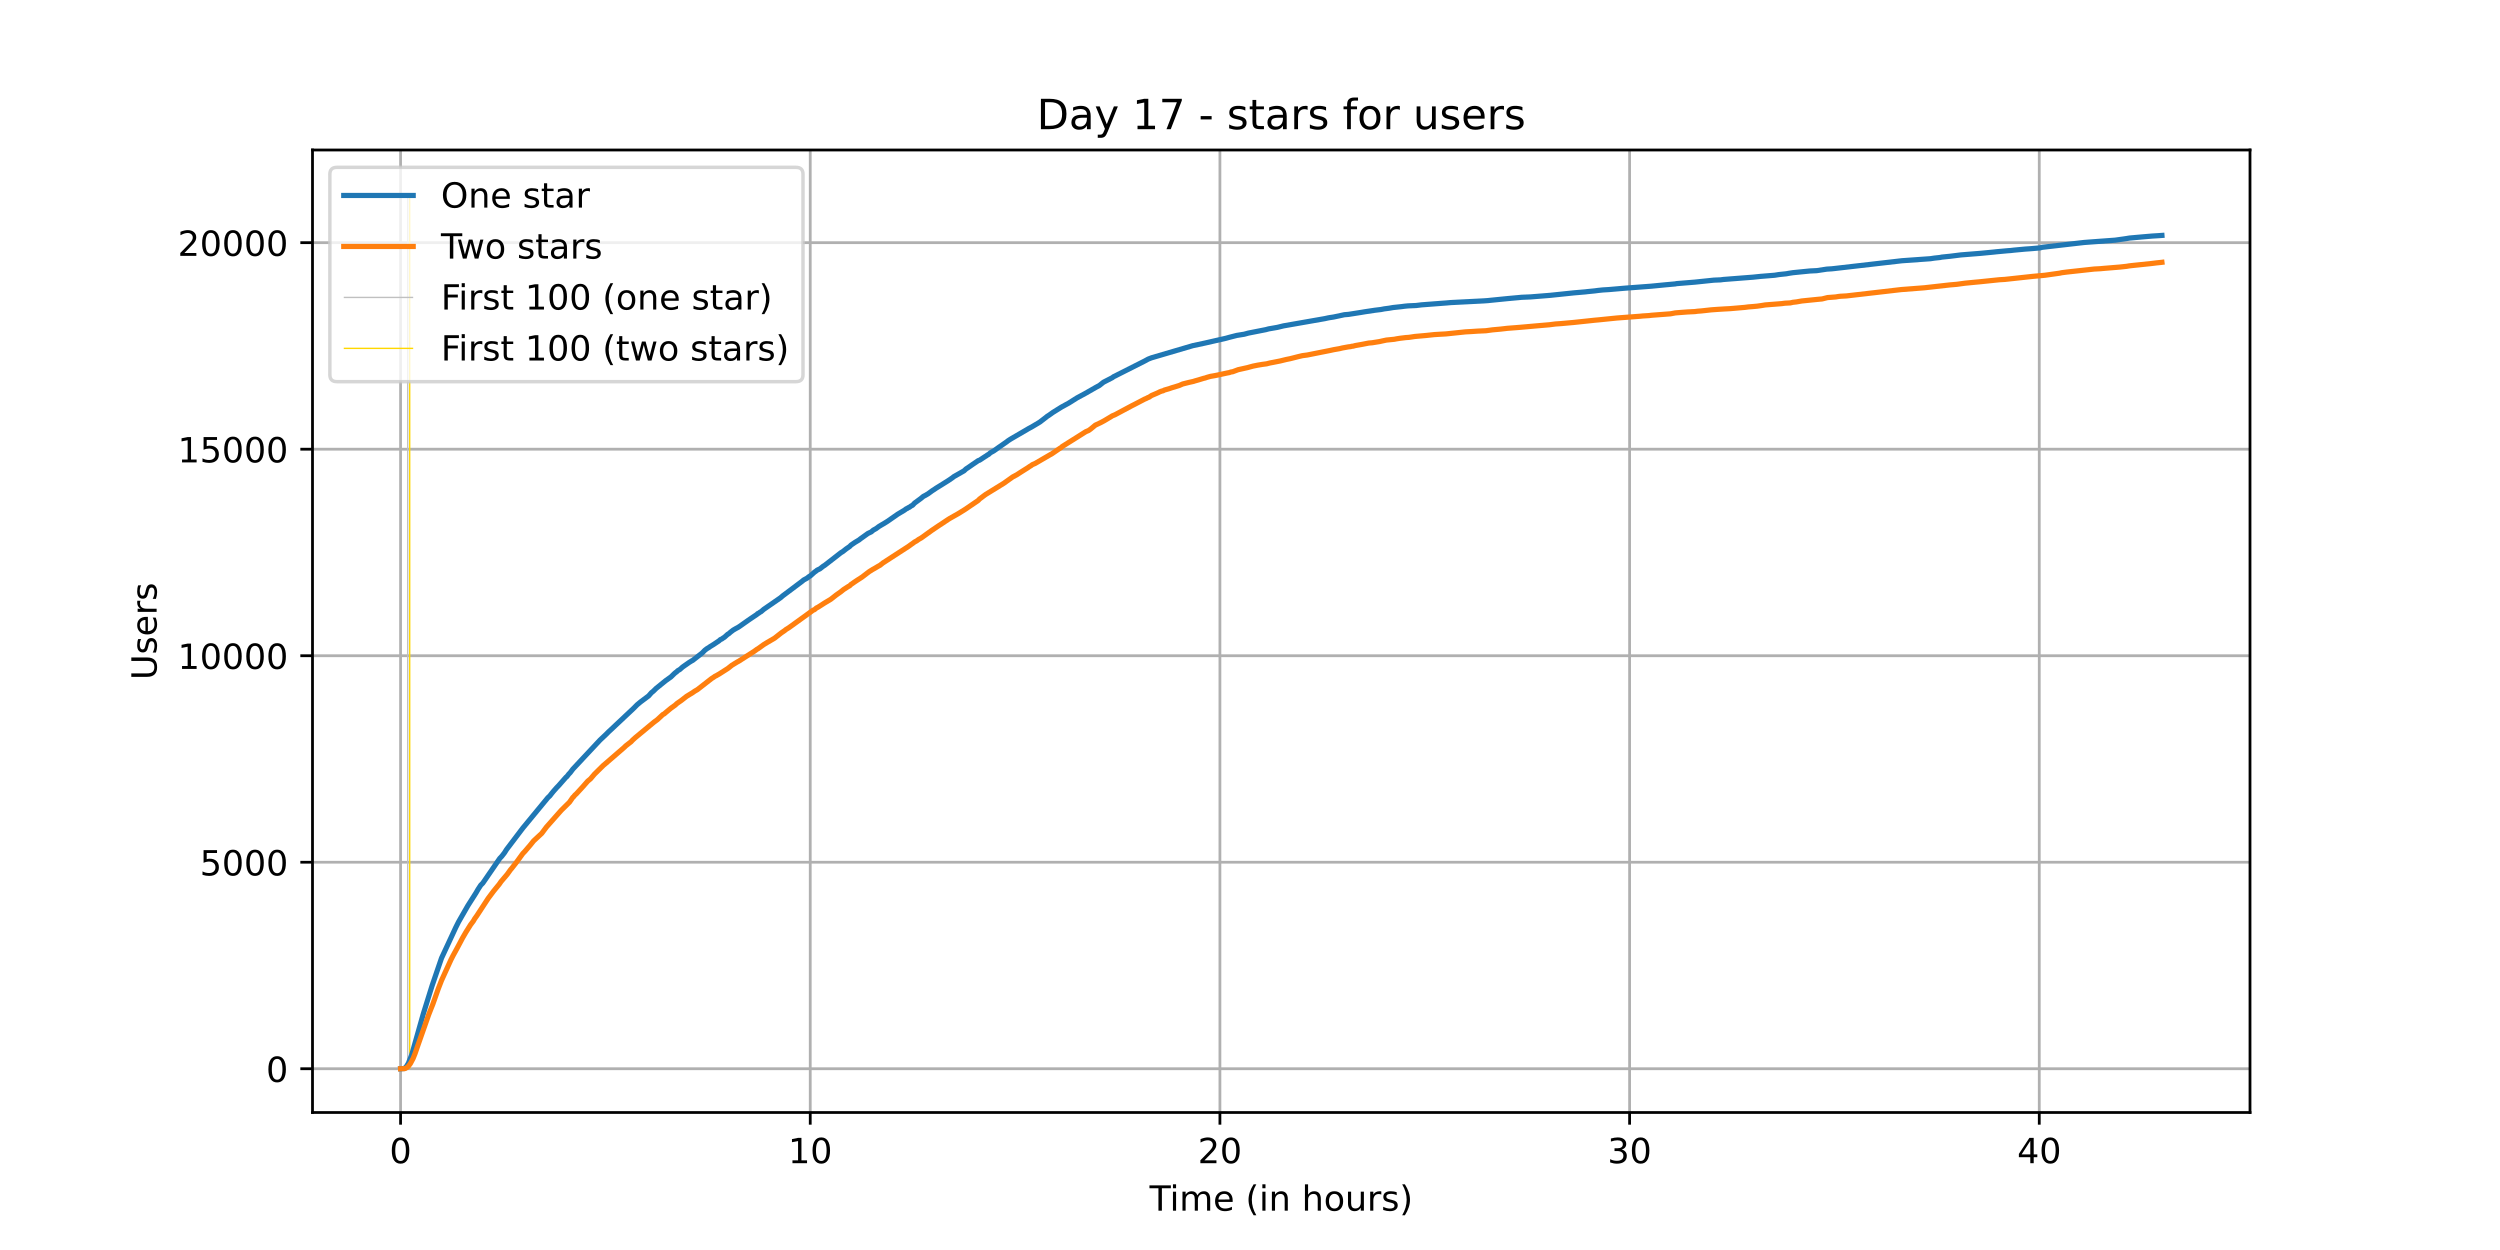 <?xml version="1.0" encoding="utf-8" standalone="no"?>
<!DOCTYPE svg PUBLIC "-//W3C//DTD SVG 1.1//EN"
  "http://www.w3.org/Graphics/SVG/1.1/DTD/svg11.dtd">
<!-- Created with matplotlib (https://matplotlib.org/) -->
<svg height="360pt" version="1.1" viewBox="0 0 720 360" width="720pt" xmlns="http://www.w3.org/2000/svg" xmlns:xlink="http://www.w3.org/1999/xlink">
 <defs>
  <style type="text/css">*{stroke-linecap:butt;stroke-linejoin:round;}</style>
 </defs>
 <g id="figure_1">
  <g id="patch_1">
   <path d="M 0 360 
L 720 360 
L 720 0 
L 0 0 
z
" style="fill:#ffffff;"/>
  </g>
  <g id="axes_1">
   <g id="patch_2">
    <path d="M 90 320.4 
L 648 320.4 
L 648 43.2 
L 90 43.2 
z
" style="fill:#ffffff;"/>
   </g>
   <g id="matplotlib.axis_1">
    <g id="xtick_1">
     <g id="line2d_1">
      <path clip-path="url(#p5ae3019eab)" d="M 115.364 320.4 
L 115.364 43.2 
" style="fill:none;stroke:#b0b0b0;stroke-linecap:square;stroke-width:0.8;"/>
     </g>
     <g id="line2d_2">
      <defs>
       <path d="M 0 0 
L 0 3.5 
" id="m64df2414bb" style="stroke:#000000;stroke-width:0.8;"/>
      </defs>
      <g>
       <use style="stroke:#000000;stroke-width:0.8;" x="115.364" xlink:href="#m64df2414bb" y="320.4"/>
      </g>
     </g>
     <g id="text_1">
      <!-- 0 -->
      <g transform="translate(112.182 334.998)scale(0.1 -0.1)">
       <defs>
        <path d="M 31.781 66.406 
Q 24.172 66.406 20.328 58.906 
Q 16.5 51.422 16.5 36.375 
Q 16.5 21.391 20.328 13.891 
Q 24.172 6.391 31.781 6.391 
Q 39.453 6.391 43.281 13.891 
Q 47.125 21.391 47.125 36.375 
Q 47.125 51.422 43.281 58.906 
Q 39.453 66.406 31.781 66.406 
z
M 31.781 74.219 
Q 44.047 74.219 50.516 64.516 
Q 56.984 54.828 56.984 36.375 
Q 56.984 17.969 50.516 8.266 
Q 44.047 -1.422 31.781 -1.422 
Q 19.531 -1.422 13.062 8.266 
Q 6.594 17.969 6.594 36.375 
Q 6.594 54.828 13.062 64.516 
Q 19.531 74.219 31.781 74.219 
z
" id="DejaVuSans-48"/>
       </defs>
       <use xlink:href="#DejaVuSans-48"/>
      </g>
     </g>
    </g>
    <g id="xtick_2">
     <g id="line2d_3">
      <path clip-path="url(#p5ae3019eab)" d="M 233.35 320.4 
L 233.35 43.2 
" style="fill:none;stroke:#b0b0b0;stroke-linecap:square;stroke-width:0.8;"/>
     </g>
     <g id="line2d_4">
      <g>
       <use style="stroke:#000000;stroke-width:0.8;" x="233.35" xlink:href="#m64df2414bb" y="320.4"/>
      </g>
     </g>
     <g id="text_2">
      <!-- 10 -->
      <g transform="translate(226.988 334.998)scale(0.1 -0.1)">
       <defs>
        <path d="M 12.406 8.297 
L 28.516 8.297 
L 28.516 63.922 
L 10.984 60.406 
L 10.984 69.391 
L 28.422 72.906 
L 38.281 72.906 
L 38.281 8.297 
L 54.391 8.297 
L 54.391 0 
L 12.406 0 
z
" id="DejaVuSans-49"/>
       </defs>
       <use xlink:href="#DejaVuSans-49"/>
       <use x="63.623" xlink:href="#DejaVuSans-48"/>
      </g>
     </g>
    </g>
    <g id="xtick_3">
     <g id="line2d_5">
      <path clip-path="url(#p5ae3019eab)" d="M 351.336 320.4 
L 351.336 43.2 
" style="fill:none;stroke:#b0b0b0;stroke-linecap:square;stroke-width:0.8;"/>
     </g>
     <g id="line2d_6">
      <g>
       <use style="stroke:#000000;stroke-width:0.8;" x="351.336" xlink:href="#m64df2414bb" y="320.4"/>
      </g>
     </g>
     <g id="text_3">
      <!-- 20 -->
      <g transform="translate(344.974 334.998)scale(0.1 -0.1)">
       <defs>
        <path d="M 19.188 8.297 
L 53.609 8.297 
L 53.609 0 
L 7.328 0 
L 7.328 8.297 
Q 12.938 14.109 22.625 23.891 
Q 32.328 33.688 34.812 36.531 
Q 39.547 41.844 41.422 45.531 
Q 43.312 49.219 43.312 52.781 
Q 43.312 58.594 39.234 62.25 
Q 35.156 65.922 28.609 65.922 
Q 23.969 65.922 18.812 64.312 
Q 13.672 62.703 7.812 59.422 
L 7.812 69.391 
Q 13.766 71.781 18.938 73 
Q 24.125 74.219 28.422 74.219 
Q 39.75 74.219 46.484 68.547 
Q 53.219 62.891 53.219 53.422 
Q 53.219 48.922 51.531 44.891 
Q 49.859 40.875 45.406 35.406 
Q 44.188 33.984 37.641 27.219 
Q 31.109 20.453 19.188 8.297 
z
" id="DejaVuSans-50"/>
       </defs>
       <use xlink:href="#DejaVuSans-50"/>
       <use x="63.623" xlink:href="#DejaVuSans-48"/>
      </g>
     </g>
    </g>
    <g id="xtick_4">
     <g id="line2d_7">
      <path clip-path="url(#p5ae3019eab)" d="M 469.323 320.4 
L 469.323 43.2 
" style="fill:none;stroke:#b0b0b0;stroke-linecap:square;stroke-width:0.8;"/>
     </g>
     <g id="line2d_8">
      <g>
       <use style="stroke:#000000;stroke-width:0.8;" x="469.323" xlink:href="#m64df2414bb" y="320.4"/>
      </g>
     </g>
     <g id="text_4">
      <!-- 30 -->
      <g transform="translate(462.96 334.998)scale(0.1 -0.1)">
       <defs>
        <path d="M 40.578 39.312 
Q 47.656 37.797 51.625 33 
Q 55.609 28.219 55.609 21.188 
Q 55.609 10.406 48.188 4.484 
Q 40.766 -1.422 27.094 -1.422 
Q 22.516 -1.422 17.656 -0.516 
Q 12.797 0.391 7.625 2.203 
L 7.625 11.719 
Q 11.719 9.328 16.594 8.109 
Q 21.484 6.891 26.812 6.891 
Q 36.078 6.891 40.938 10.547 
Q 45.797 14.203 45.797 21.188 
Q 45.797 27.641 41.281 31.266 
Q 36.766 34.906 28.719 34.906 
L 20.219 34.906 
L 20.219 43.016 
L 29.109 43.016 
Q 36.375 43.016 40.234 45.922 
Q 44.094 48.828 44.094 54.297 
Q 44.094 59.906 40.109 62.906 
Q 36.141 65.922 28.719 65.922 
Q 24.656 65.922 20.016 65.031 
Q 15.375 64.156 9.812 62.312 
L 9.812 71.094 
Q 15.438 72.656 20.344 73.438 
Q 25.25 74.219 29.594 74.219 
Q 40.828 74.219 47.359 69.109 
Q 53.906 64.016 53.906 55.328 
Q 53.906 49.266 50.438 45.094 
Q 46.969 40.922 40.578 39.312 
z
" id="DejaVuSans-51"/>
       </defs>
       <use xlink:href="#DejaVuSans-51"/>
       <use x="63.623" xlink:href="#DejaVuSans-48"/>
      </g>
     </g>
    </g>
    <g id="xtick_5">
     <g id="line2d_9">
      <path clip-path="url(#p5ae3019eab)" d="M 587.309 320.4 
L 587.309 43.2 
" style="fill:none;stroke:#b0b0b0;stroke-linecap:square;stroke-width:0.8;"/>
     </g>
     <g id="line2d_10">
      <g>
       <use style="stroke:#000000;stroke-width:0.8;" x="587.309" xlink:href="#m64df2414bb" y="320.4"/>
      </g>
     </g>
     <g id="text_5">
      <!-- 40 -->
      <g transform="translate(580.947 334.998)scale(0.1 -0.1)">
       <defs>
        <path d="M 37.797 64.312 
L 12.891 25.391 
L 37.797 25.391 
z
M 35.203 72.906 
L 47.609 72.906 
L 47.609 25.391 
L 58.016 25.391 
L 58.016 17.188 
L 47.609 17.188 
L 47.609 0 
L 37.797 0 
L 37.797 17.188 
L 4.891 17.188 
L 4.891 26.703 
z
" id="DejaVuSans-52"/>
       </defs>
       <use xlink:href="#DejaVuSans-52"/>
       <use x="63.623" xlink:href="#DejaVuSans-48"/>
      </g>
     </g>
    </g>
    <g id="text_6">
     <!-- Time (in hours) -->
     <g transform="translate(331.072 348.677)scale(0.1 -0.1)">
      <defs>
       <path d="M -0.297 72.906 
L 61.375 72.906 
L 61.375 64.594 
L 35.5 64.594 
L 35.5 0 
L 25.594 0 
L 25.594 64.594 
L -0.297 64.594 
z
" id="DejaVuSans-84"/>
       <path d="M 9.422 54.688 
L 18.406 54.688 
L 18.406 0 
L 9.422 0 
z
M 9.422 75.984 
L 18.406 75.984 
L 18.406 64.594 
L 9.422 64.594 
z
" id="DejaVuSans-105"/>
       <path d="M 52 44.188 
Q 55.375 50.25 60.062 53.125 
Q 64.75 56 71.094 56 
Q 79.641 56 84.281 50.016 
Q 88.922 44.047 88.922 33.016 
L 88.922 0 
L 79.891 0 
L 79.891 32.719 
Q 79.891 40.578 77.094 44.375 
Q 74.312 48.188 68.609 48.188 
Q 61.625 48.188 57.562 43.547 
Q 53.516 38.922 53.516 30.906 
L 53.516 0 
L 44.484 0 
L 44.484 32.719 
Q 44.484 40.625 41.703 44.406 
Q 38.922 48.188 33.109 48.188 
Q 26.219 48.188 22.156 43.531 
Q 18.109 38.875 18.109 30.906 
L 18.109 0 
L 9.078 0 
L 9.078 54.688 
L 18.109 54.688 
L 18.109 46.188 
Q 21.188 51.219 25.484 53.609 
Q 29.781 56 35.688 56 
Q 41.656 56 45.828 52.969 
Q 50 49.953 52 44.188 
z
" id="DejaVuSans-109"/>
       <path d="M 56.203 29.594 
L 56.203 25.203 
L 14.891 25.203 
Q 15.484 15.922 20.484 11.062 
Q 25.484 6.203 34.422 6.203 
Q 39.594 6.203 44.453 7.469 
Q 49.312 8.734 54.109 11.281 
L 54.109 2.781 
Q 49.266 0.734 44.188 -0.344 
Q 39.109 -1.422 33.891 -1.422 
Q 20.797 -1.422 13.156 6.188 
Q 5.516 13.812 5.516 26.812 
Q 5.516 40.234 12.766 48.109 
Q 20.016 56 32.328 56 
Q 43.359 56 49.781 48.891 
Q 56.203 41.797 56.203 29.594 
z
M 47.219 32.234 
Q 47.125 39.594 43.094 43.984 
Q 39.062 48.391 32.422 48.391 
Q 24.906 48.391 20.391 44.141 
Q 15.875 39.891 15.188 32.172 
z
" id="DejaVuSans-101"/>
       <path id="DejaVuSans-32"/>
       <path d="M 31 75.875 
Q 24.469 64.656 21.281 53.656 
Q 18.109 42.672 18.109 31.391 
Q 18.109 20.125 21.312 9.062 
Q 24.516 -2 31 -13.188 
L 23.188 -13.188 
Q 15.875 -1.703 12.234 9.375 
Q 8.594 20.453 8.594 31.391 
Q 8.594 42.281 12.203 53.312 
Q 15.828 64.359 23.188 75.875 
z
" id="DejaVuSans-40"/>
       <path d="M 54.891 33.016 
L 54.891 0 
L 45.906 0 
L 45.906 32.719 
Q 45.906 40.484 42.875 44.328 
Q 39.844 48.188 33.797 48.188 
Q 26.516 48.188 22.312 43.547 
Q 18.109 38.922 18.109 30.906 
L 18.109 0 
L 9.078 0 
L 9.078 54.688 
L 18.109 54.688 
L 18.109 46.188 
Q 21.344 51.125 25.703 53.562 
Q 30.078 56 35.797 56 
Q 45.219 56 50.047 50.172 
Q 54.891 44.344 54.891 33.016 
z
" id="DejaVuSans-110"/>
       <path d="M 54.891 33.016 
L 54.891 0 
L 45.906 0 
L 45.906 32.719 
Q 45.906 40.484 42.875 44.328 
Q 39.844 48.188 33.797 48.188 
Q 26.516 48.188 22.312 43.547 
Q 18.109 38.922 18.109 30.906 
L 18.109 0 
L 9.078 0 
L 9.078 75.984 
L 18.109 75.984 
L 18.109 46.188 
Q 21.344 51.125 25.703 53.562 
Q 30.078 56 35.797 56 
Q 45.219 56 50.047 50.172 
Q 54.891 44.344 54.891 33.016 
z
" id="DejaVuSans-104"/>
       <path d="M 30.609 48.391 
Q 23.391 48.391 19.188 42.75 
Q 14.984 37.109 14.984 27.297 
Q 14.984 17.484 19.156 11.844 
Q 23.344 6.203 30.609 6.203 
Q 37.797 6.203 41.984 11.859 
Q 46.188 17.531 46.188 27.297 
Q 46.188 37.016 41.984 42.703 
Q 37.797 48.391 30.609 48.391 
z
M 30.609 56 
Q 42.328 56 49.016 48.375 
Q 55.719 40.766 55.719 27.297 
Q 55.719 13.875 49.016 6.219 
Q 42.328 -1.422 30.609 -1.422 
Q 18.844 -1.422 12.172 6.219 
Q 5.516 13.875 5.516 27.297 
Q 5.516 40.766 12.172 48.375 
Q 18.844 56 30.609 56 
z
" id="DejaVuSans-111"/>
       <path d="M 8.5 21.578 
L 8.5 54.688 
L 17.484 54.688 
L 17.484 21.922 
Q 17.484 14.156 20.5 10.266 
Q 23.531 6.391 29.594 6.391 
Q 36.859 6.391 41.078 11.031 
Q 45.312 15.672 45.312 23.688 
L 45.312 54.688 
L 54.297 54.688 
L 54.297 0 
L 45.312 0 
L 45.312 8.406 
Q 42.047 3.422 37.719 1 
Q 33.406 -1.422 27.688 -1.422 
Q 18.266 -1.422 13.375 4.438 
Q 8.5 10.297 8.5 21.578 
z
M 31.109 56 
z
" id="DejaVuSans-117"/>
       <path d="M 41.109 46.297 
Q 39.594 47.172 37.812 47.578 
Q 36.031 48 33.891 48 
Q 26.266 48 22.188 43.047 
Q 18.109 38.094 18.109 28.812 
L 18.109 0 
L 9.078 0 
L 9.078 54.688 
L 18.109 54.688 
L 18.109 46.188 
Q 20.953 51.172 25.484 53.578 
Q 30.031 56 36.531 56 
Q 37.453 56 38.578 55.875 
Q 39.703 55.766 41.062 55.516 
z
" id="DejaVuSans-114"/>
       <path d="M 44.281 53.078 
L 44.281 44.578 
Q 40.484 46.531 36.375 47.5 
Q 32.281 48.484 27.875 48.484 
Q 21.188 48.484 17.844 46.438 
Q 14.5 44.391 14.5 40.281 
Q 14.5 37.156 16.891 35.375 
Q 19.281 33.594 26.516 31.984 
L 29.594 31.297 
Q 39.156 29.25 43.188 25.516 
Q 47.219 21.781 47.219 15.094 
Q 47.219 7.469 41.188 3.016 
Q 35.156 -1.422 24.609 -1.422 
Q 20.219 -1.422 15.453 -0.562 
Q 10.688 0.297 5.422 2 
L 5.422 11.281 
Q 10.406 8.688 15.234 7.391 
Q 20.062 6.109 24.812 6.109 
Q 31.156 6.109 34.562 8.281 
Q 37.984 10.453 37.984 14.406 
Q 37.984 18.062 35.516 20.016 
Q 33.062 21.969 24.703 23.781 
L 21.578 24.516 
Q 13.234 26.266 9.516 29.906 
Q 5.812 33.547 5.812 39.891 
Q 5.812 47.609 11.281 51.797 
Q 16.75 56 26.812 56 
Q 31.781 56 36.172 55.266 
Q 40.578 54.547 44.281 53.078 
z
" id="DejaVuSans-115"/>
       <path d="M 8.016 75.875 
L 15.828 75.875 
Q 23.141 64.359 26.781 53.312 
Q 30.422 42.281 30.422 31.391 
Q 30.422 20.453 26.781 9.375 
Q 23.141 -1.703 15.828 -13.188 
L 8.016 -13.188 
Q 14.5 -2 17.703 9.062 
Q 20.906 20.125 20.906 31.391 
Q 20.906 42.672 17.703 53.656 
Q 14.5 64.656 8.016 75.875 
z
" id="DejaVuSans-41"/>
      </defs>
      <use xlink:href="#DejaVuSans-84"/>
      <use x="57.959" xlink:href="#DejaVuSans-105"/>
      <use x="85.742" xlink:href="#DejaVuSans-109"/>
      <use x="183.154" xlink:href="#DejaVuSans-101"/>
      <use x="244.678" xlink:href="#DejaVuSans-32"/>
      <use x="276.465" xlink:href="#DejaVuSans-40"/>
      <use x="315.479" xlink:href="#DejaVuSans-105"/>
      <use x="343.262" xlink:href="#DejaVuSans-110"/>
      <use x="406.641" xlink:href="#DejaVuSans-32"/>
      <use x="438.428" xlink:href="#DejaVuSans-104"/>
      <use x="501.807" xlink:href="#DejaVuSans-111"/>
      <use x="562.988" xlink:href="#DejaVuSans-117"/>
      <use x="626.367" xlink:href="#DejaVuSans-114"/>
      <use x="667.48" xlink:href="#DejaVuSans-115"/>
      <use x="719.58" xlink:href="#DejaVuSans-41"/>
     </g>
    </g>
   </g>
   <g id="matplotlib.axis_2">
    <g id="ytick_1">
     <g id="line2d_11">
      <path clip-path="url(#p5ae3019eab)" d="M 90 307.8 
L 648 307.8 
" style="fill:none;stroke:#b0b0b0;stroke-linecap:square;stroke-width:0.8;"/>
     </g>
     <g id="line2d_12">
      <defs>
       <path d="M 0 0 
L -3.5 0 
" id="m14ef4beffb" style="stroke:#000000;stroke-width:0.8;"/>
      </defs>
      <g>
       <use style="stroke:#000000;stroke-width:0.8;" x="90" xlink:href="#m14ef4beffb" y="307.8"/>
      </g>
     </g>
     <g id="text_7">
      <!-- 0 -->
      <g transform="translate(76.638 311.599)scale(0.1 -0.1)">
       <use xlink:href="#DejaVuSans-48"/>
      </g>
     </g>
    </g>
    <g id="ytick_2">
     <g id="line2d_13">
      <path clip-path="url(#p5ae3019eab)" d="M 90 248.323 
L 648 248.323 
" style="fill:none;stroke:#b0b0b0;stroke-linecap:square;stroke-width:0.8;"/>
     </g>
     <g id="line2d_14">
      <g>
       <use style="stroke:#000000;stroke-width:0.8;" x="90" xlink:href="#m14ef4beffb" y="248.323"/>
      </g>
     </g>
     <g id="text_8">
      <!-- 5000 -->
      <g transform="translate(57.55 252.123)scale(0.1 -0.1)">
       <defs>
        <path d="M 10.797 72.906 
L 49.516 72.906 
L 49.516 64.594 
L 19.828 64.594 
L 19.828 46.734 
Q 21.969 47.469 24.109 47.828 
Q 26.266 48.188 28.422 48.188 
Q 40.625 48.188 47.75 41.5 
Q 54.891 34.812 54.891 23.391 
Q 54.891 11.625 47.562 5.094 
Q 40.234 -1.422 26.906 -1.422 
Q 22.312 -1.422 17.547 -0.641 
Q 12.797 0.141 7.719 1.703 
L 7.719 11.625 
Q 12.109 9.234 16.797 8.062 
Q 21.484 6.891 26.703 6.891 
Q 35.156 6.891 40.078 11.328 
Q 45.016 15.766 45.016 23.391 
Q 45.016 31 40.078 35.438 
Q 35.156 39.891 26.703 39.891 
Q 22.75 39.891 18.812 39.016 
Q 14.891 38.141 10.797 36.281 
z
" id="DejaVuSans-53"/>
       </defs>
       <use xlink:href="#DejaVuSans-53"/>
       <use x="63.623" xlink:href="#DejaVuSans-48"/>
       <use x="127.246" xlink:href="#DejaVuSans-48"/>
       <use x="190.869" xlink:href="#DejaVuSans-48"/>
      </g>
     </g>
    </g>
    <g id="ytick_3">
     <g id="line2d_15">
      <path clip-path="url(#p5ae3019eab)" d="M 90 188.847 
L 648 188.847 
" style="fill:none;stroke:#b0b0b0;stroke-linecap:square;stroke-width:0.8;"/>
     </g>
     <g id="line2d_16">
      <g>
       <use style="stroke:#000000;stroke-width:0.8;" x="90" xlink:href="#m14ef4beffb" y="188.847"/>
      </g>
     </g>
     <g id="text_9">
      <!-- 10000 -->
      <g transform="translate(51.188 192.646)scale(0.1 -0.1)">
       <use xlink:href="#DejaVuSans-49"/>
       <use x="63.623" xlink:href="#DejaVuSans-48"/>
       <use x="127.246" xlink:href="#DejaVuSans-48"/>
       <use x="190.869" xlink:href="#DejaVuSans-48"/>
       <use x="254.492" xlink:href="#DejaVuSans-48"/>
      </g>
     </g>
    </g>
    <g id="ytick_4">
     <g id="line2d_17">
      <path clip-path="url(#p5ae3019eab)" d="M 90 129.37 
L 648 129.37 
" style="fill:none;stroke:#b0b0b0;stroke-linecap:square;stroke-width:0.8;"/>
     </g>
     <g id="line2d_18">
      <g>
       <use style="stroke:#000000;stroke-width:0.8;" x="90" xlink:href="#m14ef4beffb" y="129.37"/>
      </g>
     </g>
     <g id="text_10">
      <!-- 15000 -->
      <g transform="translate(51.188 133.169)scale(0.1 -0.1)">
       <use xlink:href="#DejaVuSans-49"/>
       <use x="63.623" xlink:href="#DejaVuSans-53"/>
       <use x="127.246" xlink:href="#DejaVuSans-48"/>
       <use x="190.869" xlink:href="#DejaVuSans-48"/>
       <use x="254.492" xlink:href="#DejaVuSans-48"/>
      </g>
     </g>
    </g>
    <g id="ytick_5">
     <g id="line2d_19">
      <path clip-path="url(#p5ae3019eab)" d="M 90 69.894 
L 648 69.894 
" style="fill:none;stroke:#b0b0b0;stroke-linecap:square;stroke-width:0.8;"/>
     </g>
     <g id="line2d_20">
      <g>
       <use style="stroke:#000000;stroke-width:0.8;" x="90" xlink:href="#m14ef4beffb" y="69.894"/>
      </g>
     </g>
     <g id="text_11">
      <!-- 20000 -->
      <g transform="translate(51.188 73.693)scale(0.1 -0.1)">
       <use xlink:href="#DejaVuSans-50"/>
       <use x="63.623" xlink:href="#DejaVuSans-48"/>
       <use x="127.246" xlink:href="#DejaVuSans-48"/>
       <use x="190.869" xlink:href="#DejaVuSans-48"/>
       <use x="254.492" xlink:href="#DejaVuSans-48"/>
      </g>
     </g>
    </g>
    <g id="text_12">
     <!-- Users -->
     <g transform="translate(45.108 195.801)rotate(-90)scale(0.1 -0.1)">
      <defs>
       <path d="M 8.688 72.906 
L 18.609 72.906 
L 18.609 28.609 
Q 18.609 16.891 22.844 11.734 
Q 27.094 6.594 36.625 6.594 
Q 46.094 6.594 50.344 11.734 
Q 54.594 16.891 54.594 28.609 
L 54.594 72.906 
L 64.5 72.906 
L 64.5 27.391 
Q 64.5 13.141 57.438 5.859 
Q 50.391 -1.422 36.625 -1.422 
Q 22.797 -1.422 15.734 5.859 
Q 8.688 13.141 8.688 27.391 
z
" id="DejaVuSans-85"/>
      </defs>
      <use xlink:href="#DejaVuSans-85"/>
      <use x="73.193" xlink:href="#DejaVuSans-115"/>
      <use x="125.293" xlink:href="#DejaVuSans-101"/>
      <use x="186.816" xlink:href="#DejaVuSans-114"/>
      <use x="227.93" xlink:href="#DejaVuSans-115"/>
     </g>
    </g>
   </g>
   <g id="LineCollection_1">
    <path clip-path="url(#p5ae3019eab)" d="M 117.412 307.8 
L 117.412 55.8 
" style="fill:none;stroke:#c0c0c0;stroke-width:0.4;"/>
   </g>
   <g id="LineCollection_2">
    <path clip-path="url(#p5ae3019eab)" d="M 117.995 307.8 
L 117.995 55.8 
" style="fill:none;stroke:#ffd700;stroke-width:0.4;"/>
   </g>
   <g id="line2d_21">
    <path clip-path="url(#p5ae3019eab)" d="M 115.364 307.8 
L 116.439 307.741 
L 117.022 307.181 
L 117.609 306.23 
L 118.582 303.756 
L 121.895 292.051 
L 122.479 290.171 
L 124.429 283.914 
L 127.159 275.932 
L 131.249 267.13 
L 132.029 265.572 
L 132.809 264.204 
L 134.759 260.813 
L 137.096 257.138 
L 137.679 256.127 
L 138.463 254.925 
L 139.046 254.342 
L 143.926 247.229 
L 144.51 246.61 
L 145.293 245.599 
L 145.876 244.672 
L 150.56 238.498 
L 157.776 229.743 
L 158.363 229.196 
L 158.75 228.684 
L 159.337 227.959 
L 160.31 226.852 
L 160.897 226.246 
L 163.04 223.807 
L 163.233 223.688 
L 163.817 222.927 
L 164.207 222.534 
L 164.987 221.499 
L 172.784 213.161 
L 174.537 211.507 
L 175.317 210.722 
L 175.9 210.187 
L 182.527 203.954 
L 183.501 202.967 
L 184.474 202.158 
L 186.814 200.409 
L 187.591 199.517 
L 188.178 199.041 
L 188.958 198.268 
L 191.688 196.055 
L 193.248 194.937 
L 193.831 194.366 
L 194.221 193.986 
L 194.611 193.652 
L 194.805 193.545 
L 195.195 193.153 
L 195.781 192.82 
L 196.561 192.13 
L 197.145 191.714 
L 198.508 190.762 
L 199.288 190.286 
L 199.481 190.203 
L 199.871 189.894 
L 202.211 188.074 
L 202.991 187.277 
L 203.575 186.825 
L 204.158 186.48 
L 204.548 186.194 
L 205.525 185.599 
L 207.082 184.553 
L 207.472 184.196 
L 207.862 184.041 
L 208.252 183.756 
L 208.642 183.518 
L 209.615 182.637 
L 209.812 182.566 
L 210.395 182.055 
L 211.175 181.46 
L 211.955 181.008 
L 212.539 180.698 
L 212.929 180.449 
L 215.462 178.664 
L 216.049 178.26 
L 217.995 176.951 
L 218.192 176.725 
L 218.385 176.678 
L 218.972 176.25 
L 219.165 176.178 
L 219.945 175.5 
L 221.116 174.691 
L 224.816 172.134 
L 225.402 171.622 
L 231.056 167.376 
L 231.446 167.043 
L 232.419 166.519 
L 233.003 166.055 
L 233.393 165.841 
L 234.563 164.783 
L 234.953 164.521 
L 235.343 164.2 
L 236.123 163.831 
L 237.096 163.07 
L 237.486 162.832 
L 240.993 160.108 
L 242.163 159.192 
L 242.75 158.835 
L 243.723 158.062 
L 244.696 157.396 
L 245.086 156.991 
L 246.256 156.194 
L 247.426 155.492 
L 247.816 155.171 
L 248.206 154.898 
L 249.96 153.637 
L 250.543 153.363 
L 250.933 153.173 
L 251.517 152.673 
L 252.297 152.245 
L 253.077 151.662 
L 253.857 151.186 
L 254.44 150.853 
L 255.027 150.496 
L 255.61 150.128 
L 258.534 148.093 
L 260.48 146.928 
L 261.067 146.488 
L 261.26 146.452 
L 261.65 146.166 
L 261.844 146.131 
L 262.43 145.702 
L 262.82 145.512 
L 263.404 144.882 
L 265.157 143.597 
L 265.937 142.955 
L 266.521 142.657 
L 267.301 142.193 
L 268.471 141.337 
L 269.054 140.968 
L 269.641 140.564 
L 270.421 140.088 
L 272.954 138.506 
L 274.121 137.721 
L 274.708 137.269 
L 277.631 135.603 
L 278.214 135.056 
L 278.801 134.675 
L 280.164 133.724 
L 281.138 133.07 
L 281.724 132.665 
L 282.114 132.534 
L 283.675 131.511 
L 284.068 131.273 
L 284.458 130.976 
L 284.651 130.928 
L 285.238 130.393 
L 286.211 129.858 
L 287.771 128.74 
L 288.161 128.478 
L 288.551 128.204 
L 289.915 127.253 
L 290.305 126.944 
L 290.891 126.563 
L 291.281 126.325 
L 295.762 123.72 
L 296.152 123.482 
L 297.128 122.959 
L 299.082 121.793 
L 299.468 121.555 
L 301.225 120.211 
L 301.615 119.89 
L 302.005 119.652 
L 302.782 119.105 
L 303.172 118.819 
L 305.708 117.237 
L 307.852 116.059 
L 310.192 114.584 
L 312.529 113.323 
L 315.649 111.539 
L 316.622 111.016 
L 317.792 110.088 
L 320.336 108.779 
L 320.726 108.482 
L 321.116 108.304 
L 321.896 107.899 
L 329.693 103.962 
L 330.669 103.426 
L 331.646 103.046 
L 343.533 99.549 
L 347.043 98.799 
L 353.083 97.419 
L 354.057 97.146 
L 356.2 96.599 
L 358.344 96.254 
L 359.514 95.932 
L 364.58 94.933 
L 365.36 94.719 
L 366.334 94.553 
L 367.894 94.279 
L 369.647 93.851 
L 381.534 91.769 
L 382.508 91.555 
L 382.898 91.484 
L 384.068 91.305 
L 387.185 90.639 
L 388.355 90.544 
L 392.058 89.961 
L 393.032 89.794 
L 395.955 89.354 
L 397.708 89.14 
L 398.682 88.95 
L 400.045 88.771 
L 401.215 88.569 
L 403.552 88.319 
L 404.529 88.189 
L 405.502 88.093 
L 407.839 87.986 
L 409.399 87.796 
L 415.636 87.32 
L 416.609 87.249 
L 417.779 87.142 
L 427.326 86.654 
L 428.496 86.571 
L 429.276 86.488 
L 434.147 86 
L 437.267 85.714 
L 438.24 85.619 
L 440.773 85.512 
L 446.424 85.06 
L 453.244 84.346 
L 456.557 84.061 
L 457.141 83.99 
L 459.284 83.775 
L 460.261 83.645 
L 461.624 83.502 
L 463.378 83.395 
L 467.081 83.074 
L 468.055 82.99 
L 475.465 82.431 
L 479.752 82.015 
L 482.482 81.765 
L 482.868 81.682 
L 488.132 81.254 
L 493.589 80.683 
L 495.536 80.599 
L 496.316 80.492 
L 502.552 80.005 
L 504.889 79.826 
L 505.669 79.743 
L 507.033 79.6 
L 511.126 79.267 
L 512.296 79.077 
L 514.44 78.851 
L 515.216 78.708 
L 516.386 78.53 
L 521.26 78.042 
L 523.207 77.947 
L 526.13 77.507 
L 527.497 77.423 
L 528.273 77.34 
L 547.764 75.092 
L 555.948 74.509 
L 557.118 74.331 
L 558.678 74.164 
L 559.261 74.045 
L 561.601 73.807 
L 564.725 73.415 
L 570.378 72.963 
L 574.082 72.606 
L 575.058 72.499 
L 578.178 72.213 
L 579.152 72.142 
L 579.932 72.047 
L 583.245 71.737 
L 584.805 71.63 
L 587.535 71.392 
L 588.122 71.226 
L 600.212 69.834 
L 601.576 69.727 
L 609.179 69.168 
L 611.719 68.811 
L 612.499 68.692 
L 613.279 68.561 
L 616.983 68.228 
L 619.906 67.978 
L 621.66 67.871 
L 622.636 67.8 
L 622.636 67.8 
" style="fill:none;stroke:#1f77b4;stroke-linecap:square;stroke-width:1.5;"/>
   </g>
   <g id="line2d_22">
    <path clip-path="url(#p5ae3019eab)" d="M 115.364 307.8 
L 116.632 307.752 
L 117.219 307.431 
L 117.609 307.074 
L 118.192 306.301 
L 118.972 304.838 
L 119.555 303.375 
L 120.335 301.103 
L 123.452 292.241 
L 124.236 290.243 
L 124.626 289.279 
L 126.186 284.866 
L 127.159 282.356 
L 129.496 277.229 
L 129.886 276.384 
L 130.472 275.231 
L 131.639 273.101 
L 132.616 271.269 
L 133.199 270.163 
L 134.173 268.486 
L 135.536 266.309 
L 136.316 265.274 
L 136.706 264.596 
L 137.289 263.787 
L 140.609 258.708 
L 142.169 256.626 
L 143.343 255.187 
L 143.73 254.723 
L 144.316 253.879 
L 146.07 251.821 
L 147.05 250.453 
L 147.44 250.001 
L 148.803 248.252 
L 150.56 245.825 
L 151.143 245.219 
L 152.703 243.399 
L 153.676 242.185 
L 156.017 240.009 
L 157.386 238.177 
L 161.673 233.335 
L 164.013 231.028 
L 164.987 229.624 
L 165.183 229.481 
L 165.573 228.982 
L 165.96 228.649 
L 167.91 226.519 
L 169.274 224.961 
L 170.054 224.319 
L 171.224 222.939 
L 173.757 220.441 
L 174.34 219.953 
L 179.797 215.231 
L 180.187 214.838 
L 181.161 214.077 
L 181.747 213.625 
L 182.137 213.197 
L 182.917 212.483 
L 187.204 208.926 
L 188.371 207.963 
L 189.348 207.237 
L 190.904 205.786 
L 191.298 205.584 
L 191.688 205.239 
L 193.248 203.942 
L 194.418 203.109 
L 195.001 202.574 
L 196.171 201.765 
L 197.728 200.552 
L 199.481 199.481 
L 200.068 199.065 
L 200.848 198.613 
L 204.938 195.425 
L 205.525 195.056 
L 205.912 194.771 
L 206.302 194.592 
L 206.692 194.354 
L 207.082 194.14 
L 209.615 192.522 
L 210.785 191.595 
L 212.345 190.643 
L 212.735 190.441 
L 217.215 187.574 
L 217.995 187.003 
L 218.385 186.777 
L 219.945 185.647 
L 220.919 185.052 
L 223.062 183.803 
L 225.012 182.269 
L 225.986 181.603 
L 226.376 181.281 
L 227.156 180.806 
L 234.173 175.738 
L 234.563 175.584 
L 235.146 175.084 
L 235.536 174.905 
L 235.926 174.656 
L 237.486 173.656 
L 239.24 172.61 
L 239.823 172.158 
L 240.41 171.694 
L 240.8 171.384 
L 242.163 170.421 
L 242.943 169.79 
L 244.306 168.91 
L 244.696 168.708 
L 245.086 168.315 
L 245.673 167.923 
L 246.06 167.649 
L 246.84 167.126 
L 248.206 166.246 
L 248.79 165.806 
L 249.763 165.056 
L 250.35 164.616 
L 251.323 164.009 
L 251.907 163.688 
L 252.88 163.105 
L 253.467 162.784 
L 254.247 162.154 
L 258.924 159.12 
L 261.65 157.36 
L 262.43 156.789 
L 262.82 156.527 
L 263.404 156.087 
L 263.987 155.778 
L 264.574 155.35 
L 265.354 154.909 
L 268.274 152.804 
L 270.421 151.353 
L 271.394 150.722 
L 272.954 149.675 
L 273.538 149.307 
L 275.878 147.986 
L 277.824 146.785 
L 281.724 144.132 
L 282.114 143.716 
L 283.285 142.836 
L 283.868 142.407 
L 289.135 139.16 
L 289.915 138.601 
L 291.671 137.352 
L 292.838 136.733 
L 293.618 136.222 
L 294.008 135.972 
L 295.178 135.235 
L 295.958 134.747 
L 296.542 134.342 
L 296.932 134.116 
L 297.322 133.819 
L 298.105 133.486 
L 302.395 130.988 
L 302.978 130.667 
L 305.318 129.061 
L 305.512 128.99 
L 305.902 128.609 
L 308.629 126.896 
L 309.995 126.039 
L 312.725 124.315 
L 313.502 123.993 
L 314.089 123.577 
L 314.479 123.256 
L 315.452 122.447 
L 317.012 121.71 
L 317.989 121.186 
L 319.946 120.02 
L 320.336 119.771 
L 321.116 119.449 
L 325.989 116.844 
L 326.769 116.452 
L 329.693 114.929 
L 330.083 114.775 
L 330.669 114.465 
L 330.863 114.43 
L 331.646 113.906 
L 333.013 113.323 
L 333.596 113.062 
L 333.986 112.859 
L 334.569 112.633 
L 334.959 112.55 
L 335.349 112.336 
L 336.713 111.944 
L 337.493 111.67 
L 338.273 111.444 
L 339.636 111.016 
L 340.613 110.587 
L 342.366 110.147 
L 343.73 109.838 
L 344.12 109.707 
L 345.093 109.434 
L 346.653 108.958 
L 347.043 108.875 
L 347.626 108.672 
L 348.6 108.399 
L 349.966 108.161 
L 350.55 108.042 
L 353.473 107.411 
L 354.057 107.304 
L 354.447 107.15 
L 355.033 107.055 
L 356.59 106.472 
L 359.32 105.865 
L 359.904 105.698 
L 360.877 105.437 
L 362.244 105.163 
L 363.607 104.937 
L 364.777 104.783 
L 365.75 104.533 
L 366.53 104.39 
L 368.674 103.962 
L 369.064 103.867 
L 370.427 103.534 
L 371.597 103.296 
L 373.154 102.903 
L 373.741 102.748 
L 375.104 102.427 
L 376.468 102.249 
L 383.094 100.928 
L 384.068 100.714 
L 385.821 100.405 
L 386.601 100.215 
L 388.355 99.894 
L 388.938 99.834 
L 389.328 99.727 
L 389.718 99.691 
L 390.305 99.525 
L 392.252 99.18 
L 394.202 98.799 
L 395.175 98.716 
L 396.345 98.526 
L 397.318 98.371 
L 398.098 98.193 
L 399.265 97.943 
L 401.605 97.705 
L 402.189 97.586 
L 403.165 97.431 
L 404.919 97.217 
L 405.695 97.17 
L 406.282 97.086 
L 407.452 96.908 
L 410.762 96.61 
L 413.102 96.361 
L 414.662 96.266 
L 416.416 96.17 
L 422.066 95.576 
L 423.819 95.48 
L 425.573 95.361 
L 427.913 95.254 
L 429.86 94.993 
L 431.03 94.886 
L 432.2 94.779 
L 434.147 94.553 
L 436.487 94.374 
L 437.657 94.279 
L 440.773 94.005 
L 441.943 93.898 
L 446.23 93.53 
L 447.984 93.304 
L 449.544 93.197 
L 453.244 92.863 
L 459.284 92.221 
L 460.454 92.114 
L 465.714 91.579 
L 472.341 91.079 
L 473.121 90.996 
L 474.881 90.889 
L 475.661 90.794 
L 481.115 90.377 
L 482.482 90.116 
L 483.648 90.02 
L 485.988 89.842 
L 488.132 89.735 
L 488.912 89.628 
L 489.885 89.557 
L 490.665 89.473 
L 492.809 89.235 
L 493.589 89.176 
L 494.952 89.081 
L 496.706 88.974 
L 498.266 88.89 
L 499.239 88.807 
L 502.552 88.522 
L 503.526 88.391 
L 504.889 88.284 
L 506.059 88.177 
L 507.229 88.01 
L 508.396 87.82 
L 513.073 87.451 
L 514.05 87.32 
L 515.606 87.237 
L 516.386 87.059 
L 517.363 86.951 
L 518.92 86.678 
L 523.597 86.202 
L 524.767 86.095 
L 526.327 85.702 
L 528.663 85.524 
L 529.443 85.393 
L 530.027 85.322 
L 531.784 85.227 
L 547.568 83.395 
L 554.194 82.883 
L 561.601 82.051 
L 563.555 81.884 
L 565.895 81.563 
L 568.818 81.277 
L 569.988 81.17 
L 575.838 80.564 
L 577.398 80.469 
L 584.415 79.707 
L 585.392 79.6 
L 588.902 79.279 
L 593.192 78.672 
L 593.779 78.541 
L 595.339 78.339 
L 603.136 77.483 
L 604.889 77.388 
L 606.059 77.281 
L 610.543 76.912 
L 611.719 76.781 
L 612.499 76.698 
L 613.083 76.591 
L 613.863 76.495 
L 619.516 75.901 
L 621.076 75.71 
L 622.44 75.568 
L 622.636 75.544 
L 622.636 75.544 
" style="fill:none;stroke:#ff7f0e;stroke-linecap:square;stroke-width:1.5;"/>
   </g>
   <g id="patch_3">
    <path d="M 90 320.4 
L 90 43.2 
" style="fill:none;stroke:#000000;stroke-linecap:square;stroke-linejoin:miter;stroke-width:0.8;"/>
   </g>
   <g id="patch_4">
    <path d="M 648 320.4 
L 648 43.2 
" style="fill:none;stroke:#000000;stroke-linecap:square;stroke-linejoin:miter;stroke-width:0.8;"/>
   </g>
   <g id="patch_5">
    <path d="M 90 320.4 
L 648 320.4 
" style="fill:none;stroke:#000000;stroke-linecap:square;stroke-linejoin:miter;stroke-width:0.8;"/>
   </g>
   <g id="patch_6">
    <path d="M 90 43.2 
L 648 43.2 
" style="fill:none;stroke:#000000;stroke-linecap:square;stroke-linejoin:miter;stroke-width:0.8;"/>
   </g>
   <g id="text_13">
    <!-- Day 17 - stars for users -->
    <g transform="translate(298.609 37.2)scale(0.12 -0.12)">
     <defs>
      <path d="M 19.672 64.797 
L 19.672 8.109 
L 31.594 8.109 
Q 46.688 8.109 53.688 14.938 
Q 60.688 21.781 60.688 36.531 
Q 60.688 51.172 53.688 57.984 
Q 46.688 64.797 31.594 64.797 
z
M 9.812 72.906 
L 30.078 72.906 
Q 51.266 72.906 61.172 64.094 
Q 71.094 55.281 71.094 36.531 
Q 71.094 17.672 61.125 8.828 
Q 51.172 0 30.078 0 
L 9.812 0 
z
" id="DejaVuSans-68"/>
      <path d="M 34.281 27.484 
Q 23.391 27.484 19.188 25 
Q 14.984 22.516 14.984 16.5 
Q 14.984 11.719 18.141 8.906 
Q 21.297 6.109 26.703 6.109 
Q 34.188 6.109 38.703 11.406 
Q 43.219 16.703 43.219 25.484 
L 43.219 27.484 
z
M 52.203 31.203 
L 52.203 0 
L 43.219 0 
L 43.219 8.297 
Q 40.141 3.328 35.547 0.953 
Q 30.953 -1.422 24.312 -1.422 
Q 15.922 -1.422 10.953 3.297 
Q 6 8.016 6 15.922 
Q 6 25.141 12.172 29.828 
Q 18.359 34.516 30.609 34.516 
L 43.219 34.516 
L 43.219 35.406 
Q 43.219 41.609 39.141 45 
Q 35.062 48.391 27.688 48.391 
Q 23 48.391 18.547 47.266 
Q 14.109 46.141 10.016 43.891 
L 10.016 52.203 
Q 14.938 54.109 19.578 55.047 
Q 24.219 56 28.609 56 
Q 40.484 56 46.344 49.844 
Q 52.203 43.703 52.203 31.203 
z
" id="DejaVuSans-97"/>
      <path d="M 32.172 -5.078 
Q 28.375 -14.844 24.75 -17.812 
Q 21.141 -20.797 15.094 -20.797 
L 7.906 -20.797 
L 7.906 -13.281 
L 13.188 -13.281 
Q 16.891 -13.281 18.938 -11.516 
Q 21 -9.766 23.484 -3.219 
L 25.094 0.875 
L 2.984 54.688 
L 12.5 54.688 
L 29.594 11.922 
L 46.688 54.688 
L 56.203 54.688 
z
" id="DejaVuSans-121"/>
      <path d="M 8.203 72.906 
L 55.078 72.906 
L 55.078 68.703 
L 28.609 0 
L 18.312 0 
L 43.219 64.594 
L 8.203 64.594 
z
" id="DejaVuSans-55"/>
      <path d="M 4.891 31.391 
L 31.203 31.391 
L 31.203 23.391 
L 4.891 23.391 
z
" id="DejaVuSans-45"/>
      <path d="M 18.312 70.219 
L 18.312 54.688 
L 36.812 54.688 
L 36.812 47.703 
L 18.312 47.703 
L 18.312 18.016 
Q 18.312 11.328 20.141 9.422 
Q 21.969 7.516 27.594 7.516 
L 36.812 7.516 
L 36.812 0 
L 27.594 0 
Q 17.188 0 13.234 3.875 
Q 9.281 7.766 9.281 18.016 
L 9.281 47.703 
L 2.688 47.703 
L 2.688 54.688 
L 9.281 54.688 
L 9.281 70.219 
z
" id="DejaVuSans-116"/>
      <path d="M 37.109 75.984 
L 37.109 68.5 
L 28.516 68.5 
Q 23.688 68.5 21.797 66.547 
Q 19.922 64.594 19.922 59.516 
L 19.922 54.688 
L 34.719 54.688 
L 34.719 47.703 
L 19.922 47.703 
L 19.922 0 
L 10.891 0 
L 10.891 47.703 
L 2.297 47.703 
L 2.297 54.688 
L 10.891 54.688 
L 10.891 58.5 
Q 10.891 67.625 15.141 71.797 
Q 19.391 75.984 28.609 75.984 
z
" id="DejaVuSans-102"/>
     </defs>
     <use xlink:href="#DejaVuSans-68"/>
     <use x="77.002" xlink:href="#DejaVuSans-97"/>
     <use x="138.281" xlink:href="#DejaVuSans-121"/>
     <use x="197.461" xlink:href="#DejaVuSans-32"/>
     <use x="229.248" xlink:href="#DejaVuSans-49"/>
     <use x="292.871" xlink:href="#DejaVuSans-55"/>
     <use x="356.494" xlink:href="#DejaVuSans-32"/>
     <use x="388.281" xlink:href="#DejaVuSans-45"/>
     <use x="424.365" xlink:href="#DejaVuSans-32"/>
     <use x="456.152" xlink:href="#DejaVuSans-115"/>
     <use x="508.252" xlink:href="#DejaVuSans-116"/>
     <use x="547.461" xlink:href="#DejaVuSans-97"/>
     <use x="608.74" xlink:href="#DejaVuSans-114"/>
     <use x="649.854" xlink:href="#DejaVuSans-115"/>
     <use x="701.953" xlink:href="#DejaVuSans-32"/>
     <use x="733.74" xlink:href="#DejaVuSans-102"/>
     <use x="768.945" xlink:href="#DejaVuSans-111"/>
     <use x="830.127" xlink:href="#DejaVuSans-114"/>
     <use x="871.24" xlink:href="#DejaVuSans-32"/>
     <use x="903.027" xlink:href="#DejaVuSans-117"/>
     <use x="966.406" xlink:href="#DejaVuSans-115"/>
     <use x="1018.506" xlink:href="#DejaVuSans-101"/>
     <use x="1080.029" xlink:href="#DejaVuSans-114"/>
     <use x="1121.143" xlink:href="#DejaVuSans-115"/>
    </g>
   </g>
   <g id="legend_1">
    <g id="patch_7">
     <path d="M 97 109.912 
L 229.266 109.912 
Q 231.266 109.912 231.266 107.912 
L 231.266 50.2 
Q 231.266 48.2 229.266 48.2 
L 97 48.2 
Q 95 48.2 95 50.2 
L 95 107.912 
Q 95 109.912 97 109.912 
z
" style="fill:#ffffff;opacity:0.8;stroke:#cccccc;stroke-linejoin:miter;"/>
    </g>
    <g id="line2d_23">
     <path d="M 99 56.298 
L 119 56.298 
" style="fill:none;stroke:#1f77b4;stroke-linecap:square;stroke-width:1.5;"/>
    </g>
    <g id="line2d_24"/>
    <g id="text_14">
     <!-- One star -->
     <g transform="translate(127 59.798)scale(0.1 -0.1)">
      <defs>
       <path d="M 39.406 66.219 
Q 28.656 66.219 22.328 58.203 
Q 16.016 50.203 16.016 36.375 
Q 16.016 22.609 22.328 14.594 
Q 28.656 6.594 39.406 6.594 
Q 50.141 6.594 56.422 14.594 
Q 62.703 22.609 62.703 36.375 
Q 62.703 50.203 56.422 58.203 
Q 50.141 66.219 39.406 66.219 
z
M 39.406 74.219 
Q 54.734 74.219 63.906 63.938 
Q 73.094 53.656 73.094 36.375 
Q 73.094 19.141 63.906 8.859 
Q 54.734 -1.422 39.406 -1.422 
Q 24.031 -1.422 14.812 8.828 
Q 5.609 19.094 5.609 36.375 
Q 5.609 53.656 14.812 63.938 
Q 24.031 74.219 39.406 74.219 
z
" id="DejaVuSans-79"/>
      </defs>
      <use xlink:href="#DejaVuSans-79"/>
      <use x="78.711" xlink:href="#DejaVuSans-110"/>
      <use x="142.09" xlink:href="#DejaVuSans-101"/>
      <use x="203.613" xlink:href="#DejaVuSans-32"/>
      <use x="235.4" xlink:href="#DejaVuSans-115"/>
      <use x="287.5" xlink:href="#DejaVuSans-116"/>
      <use x="326.709" xlink:href="#DejaVuSans-97"/>
      <use x="387.988" xlink:href="#DejaVuSans-114"/>
     </g>
    </g>
    <g id="line2d_25">
     <path d="M 99 70.977 
L 119 70.977 
" style="fill:none;stroke:#ff7f0e;stroke-linecap:square;stroke-width:1.5;"/>
    </g>
    <g id="line2d_26"/>
    <g id="text_15">
     <!-- Two stars -->
     <g transform="translate(127 74.477)scale(0.1 -0.1)">
      <defs>
       <path d="M 4.203 54.688 
L 13.188 54.688 
L 24.422 12.016 
L 35.594 54.688 
L 46.188 54.688 
L 57.422 12.016 
L 68.609 54.688 
L 77.594 54.688 
L 63.281 0 
L 52.688 0 
L 40.922 44.828 
L 29.109 0 
L 18.5 0 
z
" id="DejaVuSans-119"/>
      </defs>
      <use xlink:href="#DejaVuSans-84"/>
      <use x="44.584" xlink:href="#DejaVuSans-119"/>
      <use x="126.371" xlink:href="#DejaVuSans-111"/>
      <use x="187.553" xlink:href="#DejaVuSans-32"/>
      <use x="219.34" xlink:href="#DejaVuSans-115"/>
      <use x="271.439" xlink:href="#DejaVuSans-116"/>
      <use x="310.648" xlink:href="#DejaVuSans-97"/>
      <use x="371.928" xlink:href="#DejaVuSans-114"/>
      <use x="413.041" xlink:href="#DejaVuSans-115"/>
     </g>
    </g>
    <g id="line2d_27">
     <path d="M 99 85.655 
L 119 85.655 
" style="fill:none;stroke:#c0c0c0;stroke-width:0.4;"/>
    </g>
    <g id="text_16">
     <!-- First 100 (one star) -->
     <g transform="translate(127 89.155)scale(0.1 -0.1)">
      <defs>
       <path d="M 9.812 72.906 
L 51.703 72.906 
L 51.703 64.594 
L 19.672 64.594 
L 19.672 43.109 
L 48.578 43.109 
L 48.578 34.812 
L 19.672 34.812 
L 19.672 0 
L 9.812 0 
z
" id="DejaVuSans-70"/>
      </defs>
      <use xlink:href="#DejaVuSans-70"/>
      <use x="50.27" xlink:href="#DejaVuSans-105"/>
      <use x="78.053" xlink:href="#DejaVuSans-114"/>
      <use x="119.166" xlink:href="#DejaVuSans-115"/>
      <use x="171.266" xlink:href="#DejaVuSans-116"/>
      <use x="210.475" xlink:href="#DejaVuSans-32"/>
      <use x="242.262" xlink:href="#DejaVuSans-49"/>
      <use x="305.885" xlink:href="#DejaVuSans-48"/>
      <use x="369.508" xlink:href="#DejaVuSans-48"/>
      <use x="433.131" xlink:href="#DejaVuSans-32"/>
      <use x="464.918" xlink:href="#DejaVuSans-40"/>
      <use x="503.932" xlink:href="#DejaVuSans-111"/>
      <use x="565.113" xlink:href="#DejaVuSans-110"/>
      <use x="628.492" xlink:href="#DejaVuSans-101"/>
      <use x="690.016" xlink:href="#DejaVuSans-32"/>
      <use x="721.803" xlink:href="#DejaVuSans-115"/>
      <use x="773.902" xlink:href="#DejaVuSans-116"/>
      <use x="813.111" xlink:href="#DejaVuSans-97"/>
      <use x="874.391" xlink:href="#DejaVuSans-114"/>
      <use x="915.504" xlink:href="#DejaVuSans-41"/>
     </g>
    </g>
    <g id="line2d_28">
     <path d="M 99 100.333 
L 119 100.333 
" style="fill:none;stroke:#ffd700;stroke-width:0.4;"/>
    </g>
    <g id="text_17">
     <!-- First 100 (two stars) -->
     <g transform="translate(127 103.833)scale(0.1 -0.1)">
      <use xlink:href="#DejaVuSans-70"/>
      <use x="50.27" xlink:href="#DejaVuSans-105"/>
      <use x="78.053" xlink:href="#DejaVuSans-114"/>
      <use x="119.166" xlink:href="#DejaVuSans-115"/>
      <use x="171.266" xlink:href="#DejaVuSans-116"/>
      <use x="210.475" xlink:href="#DejaVuSans-32"/>
      <use x="242.262" xlink:href="#DejaVuSans-49"/>
      <use x="305.885" xlink:href="#DejaVuSans-48"/>
      <use x="369.508" xlink:href="#DejaVuSans-48"/>
      <use x="433.131" xlink:href="#DejaVuSans-32"/>
      <use x="464.918" xlink:href="#DejaVuSans-40"/>
      <use x="503.932" xlink:href="#DejaVuSans-116"/>
      <use x="543.141" xlink:href="#DejaVuSans-119"/>
      <use x="624.928" xlink:href="#DejaVuSans-111"/>
      <use x="686.109" xlink:href="#DejaVuSans-32"/>
      <use x="717.896" xlink:href="#DejaVuSans-115"/>
      <use x="769.996" xlink:href="#DejaVuSans-116"/>
      <use x="809.205" xlink:href="#DejaVuSans-97"/>
      <use x="870.484" xlink:href="#DejaVuSans-114"/>
      <use x="911.598" xlink:href="#DejaVuSans-115"/>
      <use x="963.697" xlink:href="#DejaVuSans-41"/>
     </g>
    </g>
   </g>
  </g>
 </g>
 <defs>
  <clipPath id="p5ae3019eab">
   <rect height="277.2" width="558" x="90" y="43.2"/>
  </clipPath>
 </defs>
</svg>
